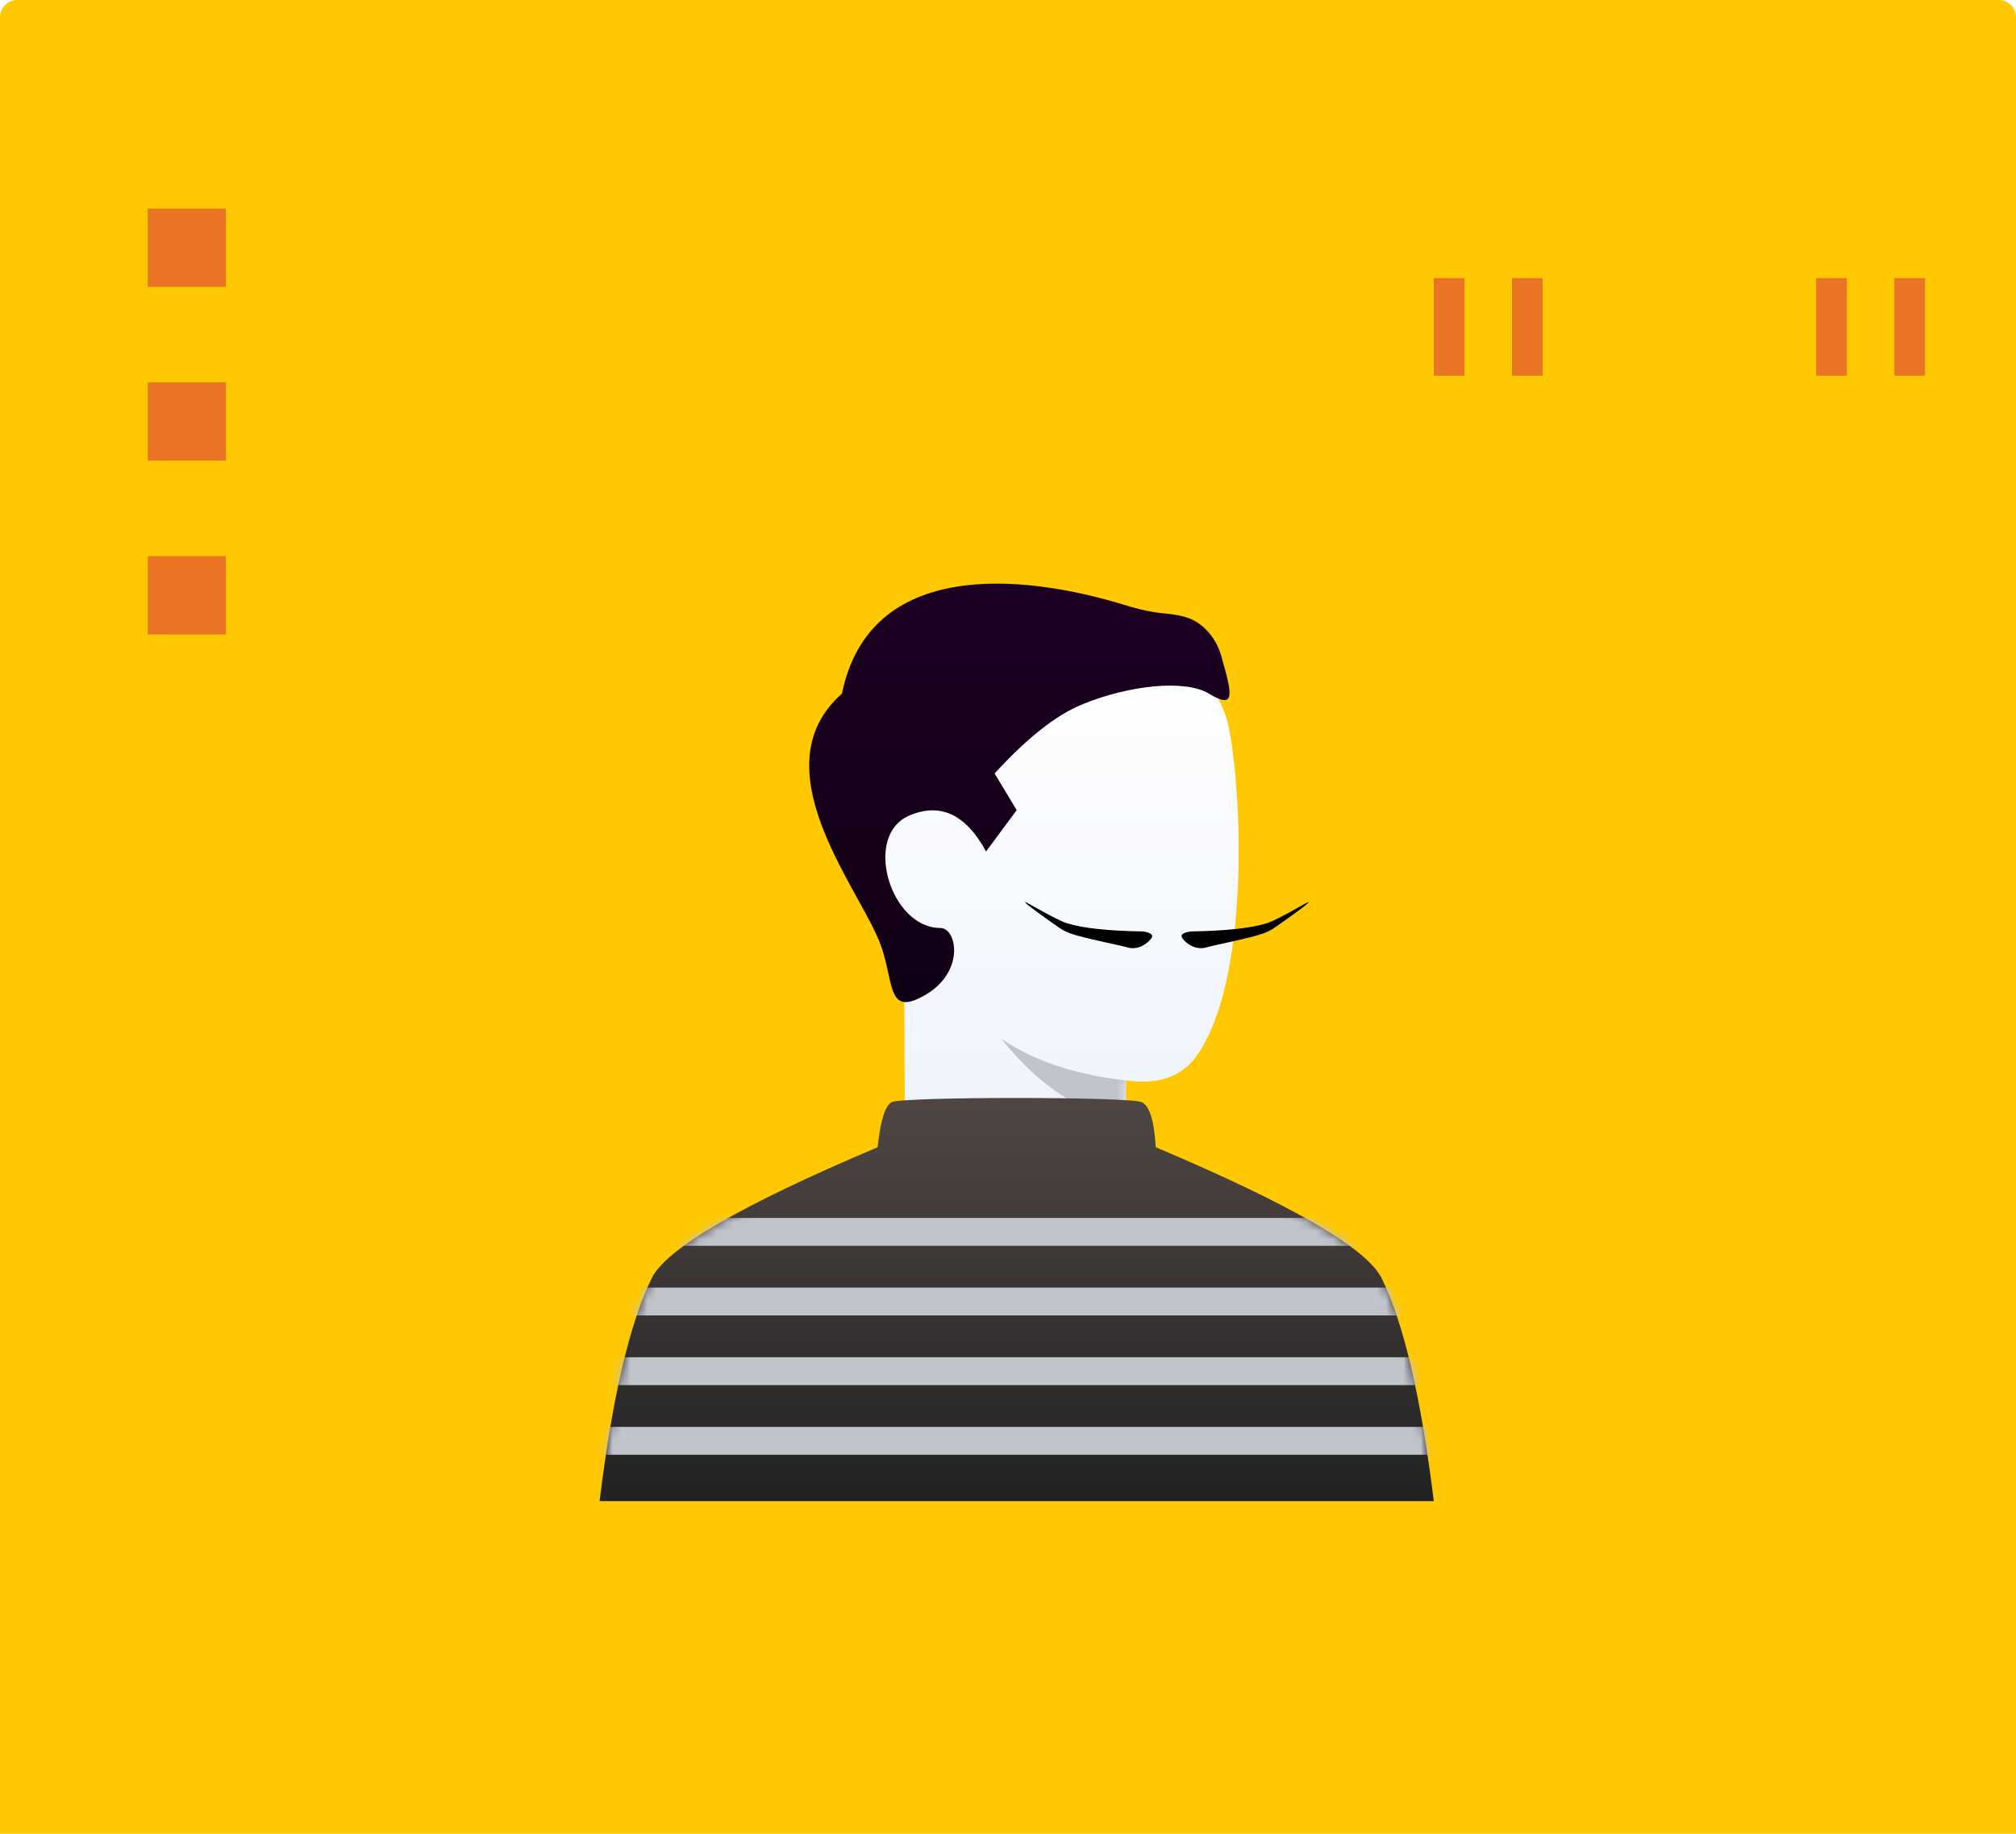 <?xml version="1.0" encoding="UTF-8"?>
<svg width="232px" height="211px" viewBox="0 0 232 211" version="1.1" xmlns="http://www.w3.org/2000/svg" xmlns:xlink="http://www.w3.org/1999/xlink">
    <!-- Generator: Sketch 52.2 (67145) - http://www.bohemiancoding.com/sketch -->
    <title>Group 13</title>
    <desc>Created with Sketch.</desc>
    <defs>
        <path d="M2,0 L230,0 C231.105,-2.02906125e-16 232,0.895 232,2 L232,211 L0,211 L0,2 C-1.3527075e-16,0.895 0.895,2.02906125e-16 2,0 Z" id="path-1"></path>
        <filter x="-32.0%" y="-19.8%" width="164.0%" height="139.5%" filterUnits="objectBoundingBox" id="filter-3">
            <feOffset dx="0" dy="3" in="SourceAlpha" result="shadowOffsetOuter1"></feOffset>
            <feGaussianBlur stdDeviation="2.5" in="shadowOffsetOuter1" result="shadowBlurOuter1"></feGaussianBlur>
            <feColorMatrix values="0 0 0 0 0   0 0 0 0 0   0 0 0 0 0.145  0 0 0 0.04 0" type="matrix" in="shadowBlurOuter1" result="shadowMatrixOuter1"></feColorMatrix>
            <feMerge>
                <feMergeNode in="shadowMatrixOuter1"></feMergeNode>
                <feMergeNode in="SourceGraphic"></feMergeNode>
            </feMerge>
        </filter>
        <linearGradient x1="50%" y1="0%" x2="50%" y2="100%" id="linearGradient-4">
            <stop stop-color="#FFFFFF" offset="0%"></stop>
            <stop stop-color="#E9F0FB" offset="100%"></stop>
        </linearGradient>
        <path d="M43.688,63.994 C36.407,69.3 29.125,73.546 21.844,73.546 C14.563,73.546 7.281,69.3 -1.45519152e-11,63.994 C6.002,62.163 9.046,59.43 9.133,55.796 C9.131,55.148 9.128,54.228 9.124,52.5 C9.123,52.226 9.122,51.945 9.122,51.657 C9.11,47.024 9.09,40.912 9.063,34.702 C3.371,27.308 5.462,18.64 7.246,18.856 C9.434,19.121 28.38,1.104 32.014,0.182 C35.648,-0.74 44.879,2.239 46.468,10.547 C48.057,18.856 48.721,39.798 42.695,48.159 C40.98,50.539 38.28,51.469 34.594,50.951 C34.589,52.69 34.579,53.666 34.553,55.635 C34.6,59.436 37.645,62.165 43.688,63.994 Z" id="path-5"></path>
        <linearGradient x1="50%" y1="0%" x2="50%" y2="100%" id="linearGradient-7">
            <stop stop-color="#1D0024" offset="0%"></stop>
            <stop stop-color="#100014" offset="100%"></stop>
        </linearGradient>
        <linearGradient x1="50%" y1="100%" x2="50%" y2="1.551%" id="linearGradient-8">
            <stop stop-color="#222223" offset="0%"></stop>
            <stop stop-color="#4F4643" offset="100%"></stop>
        </linearGradient>
        <path d="M90,20.961 C92.539,26.132 94.539,34.681 96,46.607 L0,46.607 C1.462,34.679 3.462,26.131 6,20.961 C7.686,17.526 16.353,12.502 32,5.89 C32.312,2.868 32.845,1.14 33.6,0.707 C34.733,0.057 61.051,0.057 62.4,0.707 C63.299,1.14 63.833,2.867 64,5.887 C79.65,12.508 88.317,17.533 90,20.961 Z" id="path-9"></path>
    </defs>
    <g id="Page-1" stroke="none" stroke-width="1" fill="none" fill-rule="evenodd">
        <g id="7" transform="translate(-374, -281)">
            <g id="Group-9" transform="translate(374, 281)">
                <g id="Group-13">
                    <g id="Group">
                        <mask id="mask-2" fill="white">
                            <use xlink:href="#path-1"></use>
                        </mask>
                        <use id="Rectangle" fill="#FFC800" fill-rule="nonzero" xlink:href="#path-1"></use>
                    </g>
                    <rect id="Rectangle" fill="#E97424" fill-rule="nonzero" x="17" y="24" width="9" height="9"></rect>
                    <rect id="Rectangle" fill="#E97424" fill-rule="nonzero" x="17" y="44" width="9" height="9"></rect>
                    <rect id="Rectangle" fill="#E97424" fill-rule="nonzero" x="17" y="64" width="9" height="9"></rect>
                    <g id="User-02b" transform="translate(69, 64)">
                        <g id="Group-10" transform="translate(49, 40.5) scale(-1, 1) translate(-49, -40.5) translate(24, 0)">
                            <g id="Group-11">
                                <g transform="translate(25, 40.5) scale(-1, 1) translate(-25, -40.5) " id="Group-2">
                                    <g>
                                        <g id="Group-14" filter="url(#filter-3)">
                                            <g id="Path-48" transform="translate(1.986, 6.368)">
                                                <mask id="mask-6" fill="white">
                                                    <use xlink:href="#path-5"></use>
                                                </mask>
                                                <use id="Combined-Shape" fill="url(#linearGradient-4)" xlink:href="#path-5"></use>
                                                <path d="M34.553,50.945 C28.728,50.282 23.962,48.69 20.255,46.169 C24.492,51.476 29.258,54.66 34.553,55.721 L34.553,50.945 Z" fill="#C1C4CB" fill-rule="nonzero" mask="url(#mask-6)"></path>
                                            </g>
                                            <path d="M8.142,41.194 C5.405,34.599 -5.56,21.168 3.892,12.809 C7.069,-2.713 24.624,-0.995 36.34,2.587 C40.714,3.924 41.046,3.338 43.411,4 C45.304,4.53 46.909,6.282 47.519,8.41 C48.783,12.822 49.278,14.732 46.118,12.809 C43.422,11.169 36.984,11.803 31.507,14.06 C28.521,15.29 25.171,17.937 21.459,22 L24,26.217 L20.474,30.976 C18.157,26.692 15.21,25.315 11.633,26.845 C6.269,29.139 9.452,39.776 15.211,39.776 C17.197,39.776 18.19,45.247 12.828,47.834 C8.936,49.751 9.92,45.479 8.142,41.194 Z" id="Path-22" fill="url(#linearGradient-7)" fill-rule="nonzero"></path>
                                        </g>
                                    </g>
                                </g>
                            </g>
                        </g>
                        <g id="Group-2" transform="translate(0, 62.116)">
                            <mask id="mask-10" fill="white">
                                <use xlink:href="#path-9"></use>
                            </mask>
                            <use id="Combined-Shape" fill="url(#linearGradient-8)" xlink:href="#path-9"></use>
                            <path d="M-6.4,14.025 L101.2,14.025 L101.2,17.231 L-6.4,17.231 L-6.4,14.025 Z M-6.4,22.04 L101.2,22.04 L101.2,25.245 L-6.4,25.245 L-6.4,22.04 Z M-6.4,30.054 L101.2,30.054 L101.2,33.26 L-6.4,33.26 L-6.4,30.054 Z M-6.4,38.069 L101.2,38.069 L101.2,41.274 L-6.4,41.274 L-6.4,38.069 Z" id="Combined-Shape" fill="#C1C4CB" fill-rule="nonzero" mask="url(#mask-10)"></path>
                        </g>
                        <path d="M53.739,42.217 C52.448,41.801 49.099,39.761 48.987,39.798 C48.843,39.846 50.111,40.807 52.79,42.68 L52.79,42.68 C53.288,43.029 53.836,43.299 54.415,43.483 C54.647,43.556 54.855,43.618 55.04,43.669 C57.113,44.236 59.96,44.781 60.677,45 C61.915,45.378 63.002,44.622 63.47,44 C63.782,43.585 63.474,43.311 62.545,43.177 C58.456,43.11 55.521,42.79 53.739,42.217 Z" id="Path-2" fill="#000000" fill-rule="nonzero"></path>
                        <path d="M71.739,42.217 C70.448,41.801 67.099,39.761 66.987,39.798 C66.843,39.846 68.111,40.807 70.79,42.68 L70.79,42.68 C71.288,43.029 71.836,43.299 72.415,43.483 C72.647,43.556 72.855,43.618 73.04,43.669 C75.113,44.236 77.96,44.781 78.677,45 C79.915,45.378 81.002,44.622 81.47,44 C81.782,43.585 81.474,43.311 80.545,43.177 C76.456,43.11 73.521,42.79 71.739,42.217 Z" id="Path-2" fill="#000000" fill-rule="nonzero" transform="translate(74.281, 42.449) scale(-1, 1) translate(-74.281, -42.449) "></path>
                    </g>
                    <g id="Group" transform="translate(165, 32)" fill="#E97424">
                        <rect id="Rectangle" x="0" y="0" width="3.534" height="11.23"></rect>
                        <rect id="Rectangle" x="44" y="0" width="3.534" height="11.23"></rect>
                    </g>
                    <g id="Group-Copy" transform="translate(174, 32)" fill="#E97424">
                        <rect id="Rectangle" x="0" y="0" width="3.534" height="11.23"></rect>
                        <rect id="Rectangle" x="44" y="0" width="3.534" height="11.23"></rect>
                    </g>
                </g>
            </g>
        </g>
    </g>
</svg>